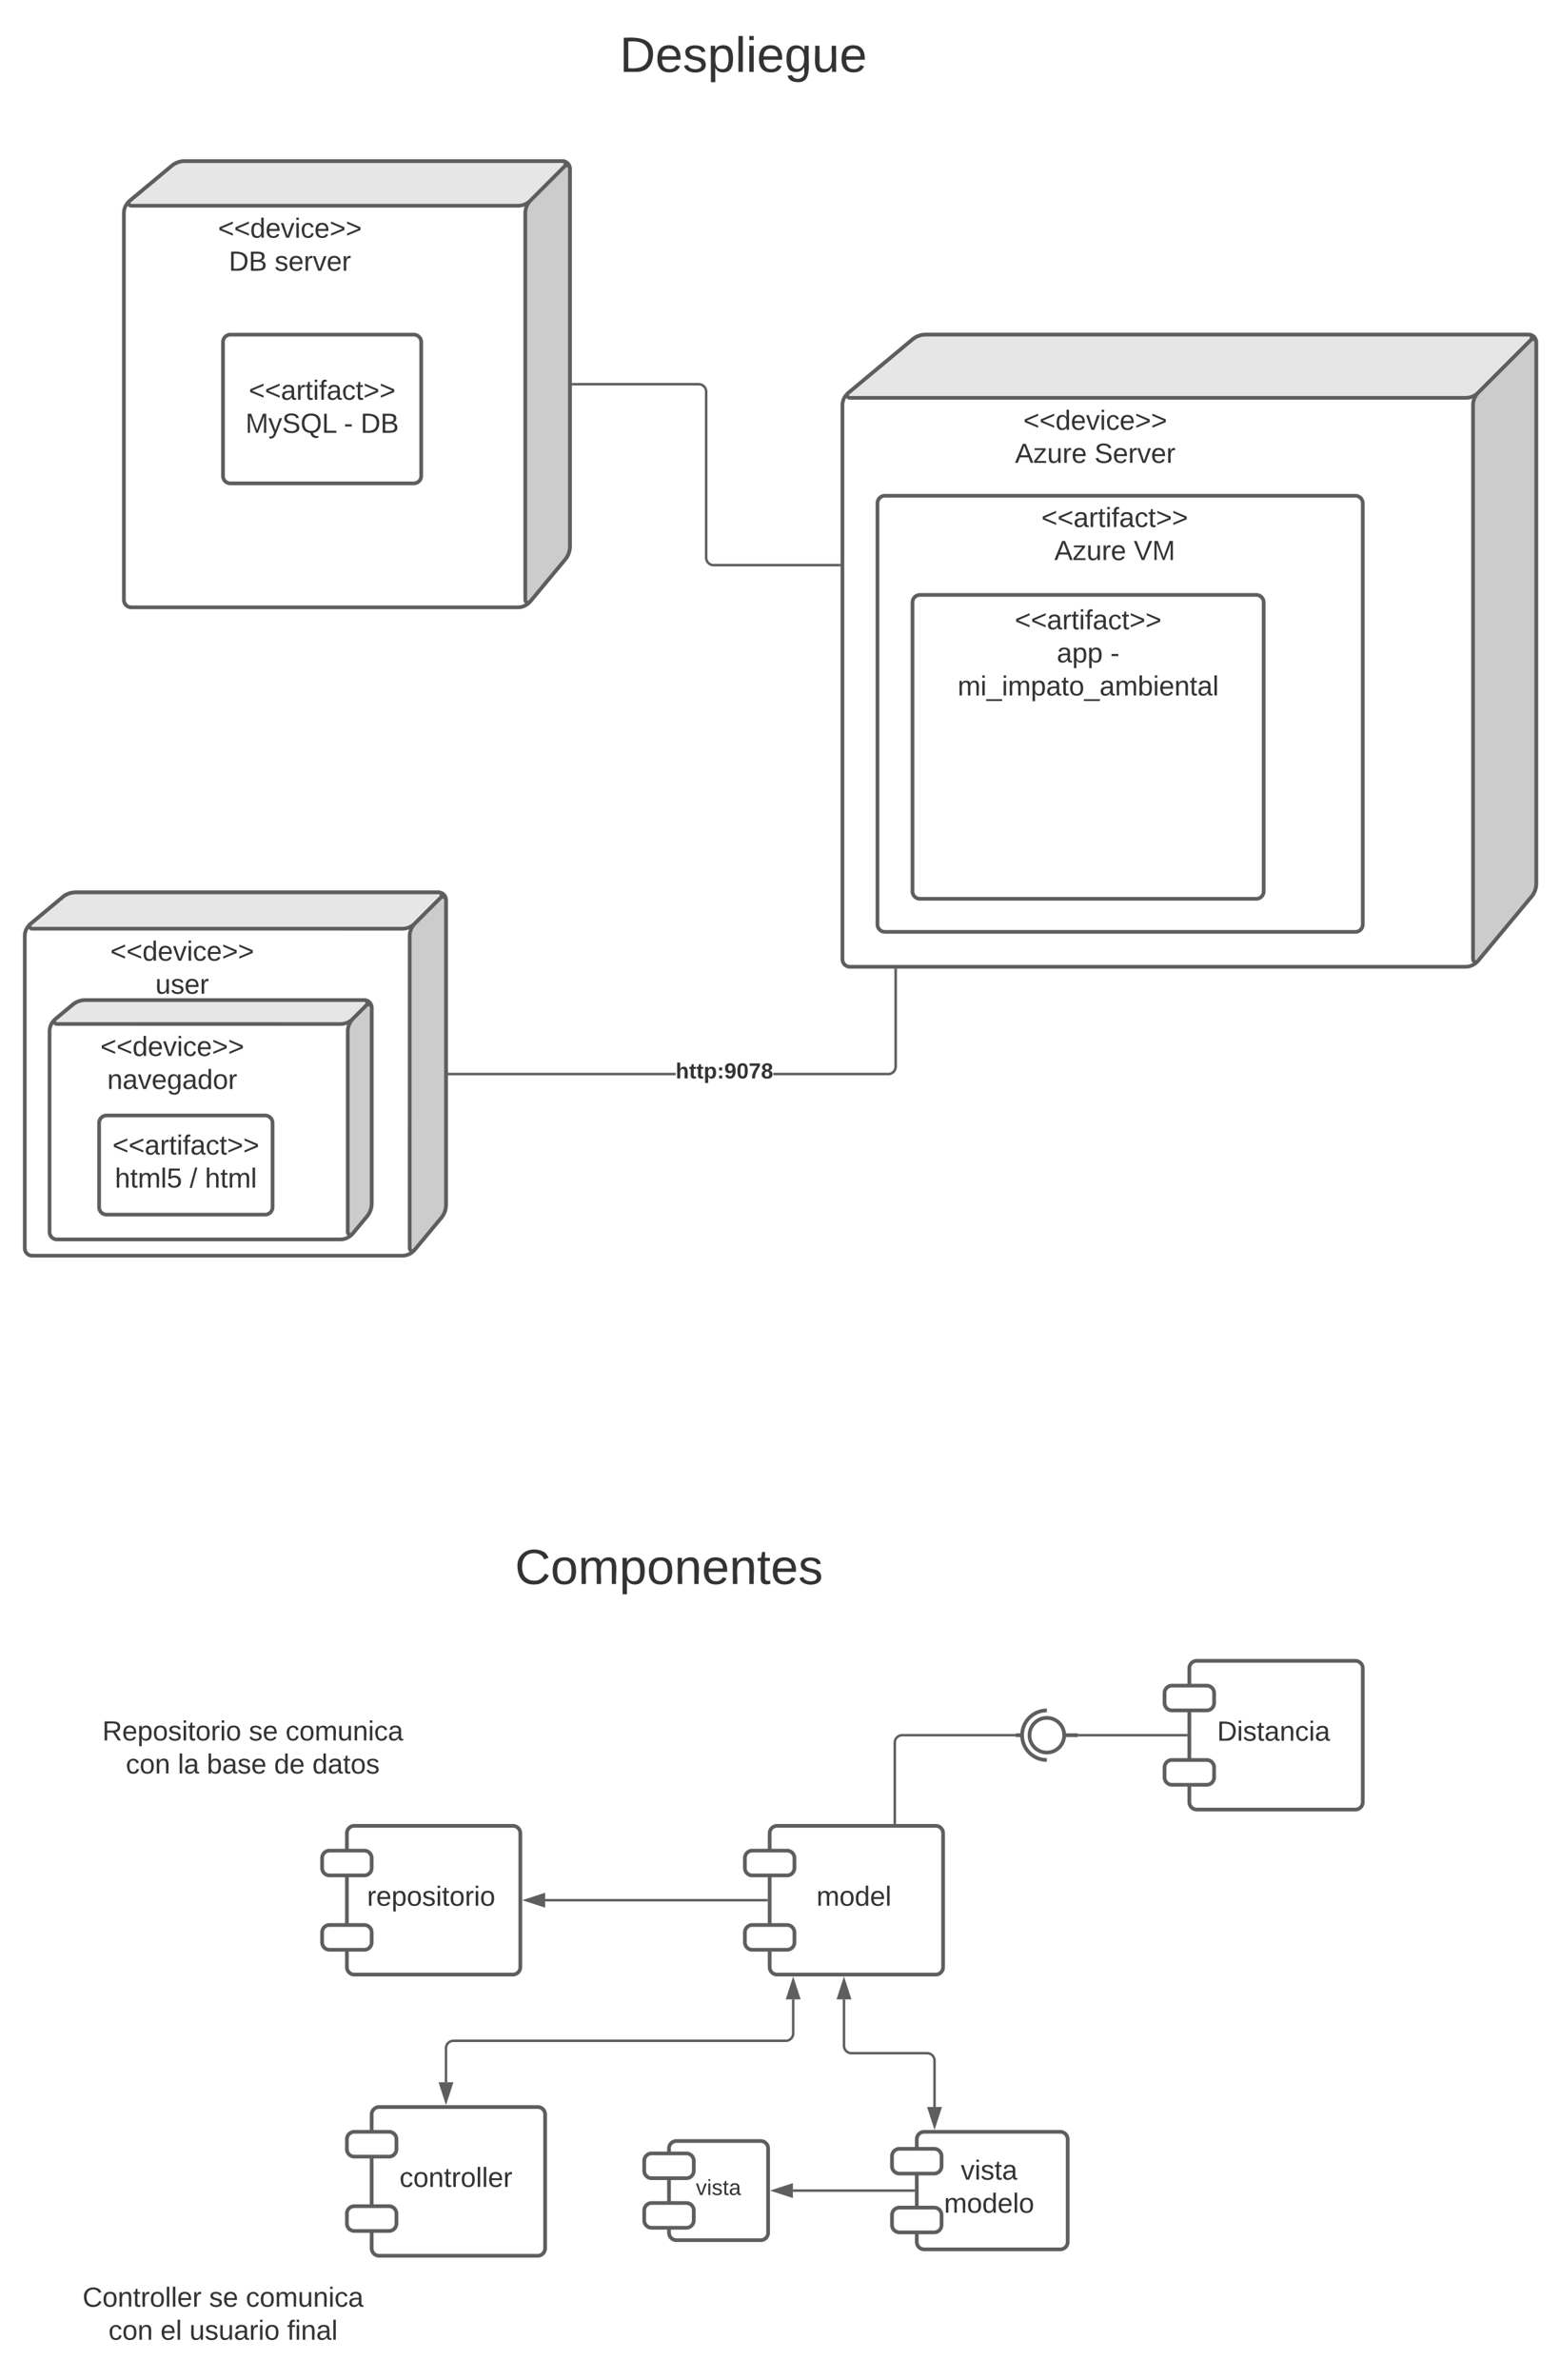 <svg xmlns="http://www.w3.org/2000/svg" xmlns:xlink="http://www.w3.org/1999/xlink" xmlns:lucid="lucid" width="1260" height="1920"><g transform="translate(-560 -60)" lucid:page-tab-id="0_0"><path d="M640 1438.13h248v70H640z" fill="none"/><use xlink:href="#a" transform="matrix(1,0,0,1,640,1438.129) translate(2.58 26.111)"/><use xlink:href="#b" transform="matrix(1,0,0,1,640,1438.129) translate(120.852 26.111)"/><use xlink:href="#c" transform="matrix(1,0,0,1,640,1438.129) translate(150.481 26.111)"/><use xlink:href="#d" transform="matrix(1,0,0,1,640,1438.129) translate(21.562 52.778)"/><use xlink:href="#e" transform="matrix(1,0,0,1,640,1438.129) translate(63.537 52.778)"/><use xlink:href="#f" transform="matrix(1,0,0,1,640,1438.129) translate(86.932 52.778)"/><use xlink:href="#g" transform="matrix(1,0,0,1,640,1438.129) translate(141.253 52.778)"/><use xlink:href="#h" transform="matrix(1,0,0,1,640,1438.129) translate(172.117 52.778)"/><path d="M620 1900h240v60H620z" fill="none"/><use xlink:href="#i" transform="matrix(1,0,0,1,620,1900) translate(6.636 21.111)"/><use xlink:href="#b" transform="matrix(1,0,0,1,620,1900) translate(108.796 21.111)"/><use xlink:href="#c" transform="matrix(1,0,0,1,620,1900) translate(138.426 21.111)"/><use xlink:href="#d" transform="matrix(1,0,0,1,620,1900) translate(27.562 47.778)"/><use xlink:href="#j" transform="matrix(1,0,0,1,620,1900) translate(69.537 47.778)"/><use xlink:href="#k" transform="matrix(1,0,0,1,620,1900) translate(92.932 47.778)"/><use xlink:href="#l" transform="matrix(1,0,0,1,620,1900) translate(171.821 47.778)"/><path d="M980 1300h240v60H980z" fill="none"/><use xlink:href="#m" transform="matrix(1,0,0,1,980,1300) translate(-4.333 38)"/><path d="M1240 387a12.8 12.8 0 0 1 4.6-9.84l52-43.32a16.57 16.57 0 0 1 10.6-3.84H1794a6 6 0 0 1 6 6v436.8a16.57 16.57 0 0 1-3.84 10.6l-43.32 52a12.8 12.8 0 0 1-9.84 4.6h-497a6 6 0 0 1-6-6z" stroke="#5e5e5e" stroke-width="3" fill="#fff"/><path d="M1246 381a2.17 2.17 0 0 1-1.4-3.84l52-43.32a16.57 16.57 0 0 1 10.6-3.84H1794a2.48 2.48 0 0 1 1.76 4.24l-42.52 42.52A14.48 14.48 0 0 1 1743 381z" stroke="#5e5e5e" stroke-width="3" fill="#e6e6e6"/><path d="M1749 387a14.48 14.48 0 0 1 4.24-10.24l42.52-42.52A2.48 2.48 0 0 1 1800 336v436.8a16.57 16.57 0 0 1-3.84 10.6l-43.32 52a2.17 2.17 0 0 1-3.84-1.4z" stroke="#5e5e5e" stroke-width="3" fill="#ccc"/><use xlink:href="#n" transform="matrix(1,0,0,1,1248,389) translate(138.006 17.778)"/><use xlink:href="#o" transform="matrix(1,0,0,1,1248,389) translate(131.278 44.444)"/><use xlink:href="#p" transform="matrix(1,0,0,1,1248,389) translate(195.414 44.444)"/><path d="M1268.28 466a6 6 0 0 1 6-6H1654a6 6 0 0 1 6 6v339.86a6 6 0 0 1-6 6h-379.72a6 6 0 0 1-6-6z" stroke="#5e5e5e" stroke-width="3" fill="#fff"/><path d="M1341.72 467.42h235.04v50.07h-235.04z" fill="none"/><use xlink:href="#q" transform="matrix(1,0,0,1,1341.724,467.418) translate(58.802 17.778)"/><use xlink:href="#o" transform="matrix(1,0,0,1,1341.724,467.418) translate(69.296 44.444)"/><use xlink:href="#r" transform="matrix(1,0,0,1,1341.724,467.418) translate(133.432 44.444)"/><path d="M580 815.3a12.8 12.8 0 0 1 4.6-9.83l25.97-21.63a16.57 16.57 0 0 1 10.6-3.84H914a6 6 0 0 1 6 6v245.95a16.57 16.57 0 0 1-3.84 10.6l-21.63 25.97a12.8 12.8 0 0 1-9.84 4.6H586a6 6 0 0 1-6-6z" stroke="#5e5e5e" stroke-width="3" fill="#fff"/><path d="M586 809.3a2.17 2.17 0 0 1-1.4-3.83l25.97-21.63a16.57 16.57 0 0 1 10.6-3.84H914a2.48 2.48 0 0 1 1.76 4.24l-20.83 20.83a14.48 14.48 0 0 1-10.24 4.24z" stroke="#5e5e5e" stroke-width="3" fill="#e6e6e6"/><path d="M890.7 815.3a14.48 14.48 0 0 1 4.23-10.23l20.83-20.83A2.48 2.48 0 0 1 920 786v245.95a16.57 16.57 0 0 1-3.84 10.6l-21.63 25.97a2.17 2.17 0 0 1-3.84-1.4z" stroke="#5e5e5e" stroke-width="3" fill="#ccc"/><use xlink:href="#n" transform="matrix(1,0,0,1,588,817.313) translate(61.006 17.778)"/><use xlink:href="#s" transform="matrix(1,0,0,1,588,817.313) translate(97.426 44.444)"/><path d="M1430 1460h-11M1385 1460h-5" stroke="#5e5e5e" stroke-width="3" fill="none"/><path d="M1405 1474c-7.73 0-14-6.27-14-14s6.27-14 14-14 14 6.27 14 14-6.27 14-14 14z" stroke="#5e5e5e" stroke-width="3" fill="#fff"/><path d="M1405 1440c-11.05 0-20 8.95-20 20s8.95 20 20 20" stroke="#5e5e5e" stroke-width="3" fill="none"/><path d="M1430 1460a.8.8 0 0 1-.8.8h-9.4a.8.8 0 0 1-.8-.8.8.8 0 0 1 .8-.8h9.4a.8.8 0 0 1 .8.8z" fill="none"/><path d="M1379 1460h-90.75a6 6 0 0 0-6 6v64.63" stroke="#5e5e5e" stroke-width="2" fill="none"/><path d="M1380 1461h-1.03v-2h1.03zM1283.25 1531.63h-2v-1.03h2z" stroke="#5e5e5e" stroke-width=".05" fill="#5e5e5e"/><path d="M1520 1406a6 6 0 0 1 6-6h128a6 6 0 0 1 6 6v108a6 6 0 0 1-6 6h-128a6 6 0 0 1-6-6z" stroke="#5e5e5e" stroke-width="3" fill="#fff"/><path d="M1500 1426a6 6 0 0 1 6-6h28a6 6 0 0 1 6 6v8a6 6 0 0 1-6 6h-28a6 6 0 0 1-6-6zM1500 1486a6 6 0 0 1 6-6h28a6 6 0 0 1 6 6v8a6 6 0 0 1-6 6h-28a6 6 0 0 1-6-6z" stroke="#5e5e5e" stroke-width="3" fill="#fff"/><use xlink:href="#t" transform="matrix(1,0,0,1,1532,1412) translate(10.414 52.444)"/><path d="M1517.5 1460H1431" stroke="#5e5e5e" stroke-width="2" fill="none"/><path d="M1518.5 1461h-1.03v-2h1.03zM1431.03 1461H1430v-2h1.03zM1105.38 927.56H922.5v-2h182.88zm178.57-6.96l-.08 1.06-.26 1.07-.4 1-.58.95-.72.84-.83.7-.94.58-1.02.43-1.05.25-1.06.08h-92.86v-2h92.77l.83-.06.76-.18.72-.3.67-.4.58-.52.5-.6.42-.67.3-.72.2-.75.05-.83V842.5h2z" stroke="#5e5e5e" stroke-width=".05" fill="#5e5e5e"/><path d="M922.53 927.56h-1.03v-2h1.03z" fill="#5e5e5e"/><path d="M922.55 927.6h-1.07v-2.06h1.07zm-1.02-2v1.94h.97v-1.95z" stroke="#5e5e5e" stroke-width=".05" fill="#5e5e5e"/><path d="M1283.95 842.53h-2v-1.03h2z" fill="#5e5e5e"/><path d="M1283.98 842.55h-2.05v-1.07h2.05zm-2-1.02v.97h1.95v-.98z" stroke="#5e5e5e" stroke-width=".05" fill="#5e5e5e"/><use xlink:href="#u" transform="matrix(1,0,0,1,1105.375,915.898) translate(0.005 14.222)"/><path d="M1022.5 370H1124a6 6 0 0 1 6 6v133.96a6 6 0 0 0 6 6h101.5" stroke="#5e5e5e" stroke-width="2" fill="none"/><path d="M1022.53 371h-1.03v-2h1.03zM1238.5 516.96h-1.03v-2h1.03z" stroke="#5e5e5e" stroke-width=".05" fill="#5e5e5e"/><path d="M660 232a12.8 12.8 0 0 1 4.6-9.84l34-28.32a16.57 16.57 0 0 1 10.6-3.84H1014a6 6 0 0 1 6 6v304.8a16.57 16.57 0 0 1-3.84 10.6l-28.32 34A12.8 12.8 0 0 1 978 550H666a6 6 0 0 1-6-6z" stroke="#5e5e5e" stroke-width="3" fill="#fff"/><path d="M666 226a2.17 2.17 0 0 1-1.4-3.84l34-28.32a16.57 16.57 0 0 1 10.6-3.84H1014a2.48 2.48 0 0 1 1.76 4.24l-27.52 27.52A14.48 14.48 0 0 1 978 226z" stroke="#5e5e5e" stroke-width="3" fill="#e6e6e6"/><path d="M984 232a14.48 14.48 0 0 1 4.24-10.24l27.52-27.52A2.48 2.48 0 0 1 1020 196v304.8a16.57 16.57 0 0 1-3.84 10.6l-28.32 34A2.17 2.17 0 0 1 984 544z" stroke="#5e5e5e" stroke-width="3" fill="#ccc"/><use xlink:href="#n" transform="matrix(1,0,0,1,668,234) translate(68.006 17.778)"/><use xlink:href="#v" transform="matrix(1,0,0,1,668,234) translate(76.71 44.444)"/><use xlink:href="#w" transform="matrix(1,0,0,1,668,234) translate(113.685 44.444)"/><path d="M740 336a6 6 0 0 1 6-6h148a6 6 0 0 1 6 6v108a6 6 0 0 1-6 6H746a6 6 0 0 1-6-6z" stroke="#5e5e5e" stroke-width="3" fill="#fff"/><path d="M700 361.42h240v60H700z" fill="none"/><use xlink:href="#x" transform="matrix(1,0,0,1,700,361.417) translate(60.802 21.111)"/><use xlink:href="#y" transform="matrix(1,0,0,1,700,361.417) translate(58.148 47.778)"/><use xlink:href="#z" transform="matrix(1,0,0,1,700,361.417) translate(137.531 47.778)"/><use xlink:href="#A" transform="matrix(1,0,0,1,700,361.417) translate(151.049 47.778)"/><path d="M840 1539.13a6 6 0 0 1 6-6h128a6 6 0 0 1 6 6v108a6 6 0 0 1-6 6H846a6 6 0 0 1-6-6z" stroke="#5e5e5e" stroke-width="3" fill="#fff"/><path d="M820 1559.13a6 6 0 0 1 6-6h28a6 6 0 0 1 6 6v8a6 6 0 0 1-6 6h-28a6 6 0 0 1-6-6zM820 1619.13a6 6 0 0 1 6-6h28a6 6 0 0 1 6 6v8a6 6 0 0 1-6 6h-28a6 6 0 0 1-6-6z" stroke="#5e5e5e" stroke-width="3" fill="#fff"/><use xlink:href="#B" transform="matrix(1,0,0,1,852,1545.129) translate(4.272 52.444)"/><path d="M860 1766a6 6 0 0 1 6-6h128a6 6 0 0 1 6 6v108a6 6 0 0 1-6 6H866a6 6 0 0 1-6-6z" stroke="#5e5e5e" stroke-width="3" fill="#fff"/><path d="M840 1786a6 6 0 0 1 6-6h28a6 6 0 0 1 6 6v8a6 6 0 0 1-6 6h-28a6 6 0 0 1-6-6zM840 1846a6 6 0 0 1 6-6h28a6 6 0 0 1 6 6v8a6 6 0 0 1-6 6h-28a6 6 0 0 1-6-6z" stroke="#5e5e5e" stroke-width="3" fill="#fff"/><use xlink:href="#C" transform="matrix(1,0,0,1,872,1772) translate(10.444 52.444)"/><path d="M1181.25 1539.13a6 6 0 0 1 6-6h128a6 6 0 0 1 6 6v108a6 6 0 0 1-6 6h-128a6 6 0 0 1-6-6z" stroke="#5e5e5e" stroke-width="3" fill="#fff"/><path d="M1161.25 1559.13a6 6 0 0 1 6-6h28a6 6 0 0 1 6 6v8a6 6 0 0 1-6 6h-28a6 6 0 0 1-6-6zM1161.25 1619.13a6 6 0 0 1 6-6h28a6 6 0 0 1 6 6v8a6 6 0 0 1-6 6h-28a6 6 0 0 1-6-6z" stroke="#5e5e5e" stroke-width="3" fill="#fff"/><use xlink:href="#D" transform="matrix(1,0,0,1,1193.248,1545.129) translate(25.815 52.444)"/><path d="M1178.75 1593.13H1000" stroke="#5e5e5e" stroke-width="2" fill="none"/><path d="M1179.75 1594.13h-1.03v-2h1.03z" stroke="#5e5e5e" stroke-width=".05" fill="#5e5e5e"/><path d="M984.74 1593.13l14.26-4.64v9.26z" stroke="#5e5e5e" stroke-width="2" fill="#5e5e5e"/><path d="M1200.25 1673.13v27.43a6 6 0 0 1-6 6H926a6 6 0 0 0-6 6V1740" stroke="#5e5e5e" stroke-width="2" fill="none"/><path d="M1200.25 1657.87l4.63 14.26h-9.27zM920 1755.26l-4.63-14.26h9.26z" stroke="#5e5e5e" stroke-width="2" fill="#5e5e5e"/><path d="M1100 1793.43a6 6 0 0 1 6-6h68a6 6 0 0 1 6 6v68a6 6 0 0 1-6 6h-68a6 6 0 0 1-6-6z" stroke="#5e5e5e" stroke-width="3" fill="#fff"/><path d="M1080 1803.43a6 6 0 0 1 6-6h28a6 6 0 0 1 6 6v8a6 6 0 0 1-6 6h-28a6 6 0 0 1-6-6zM1080 1843.43a6 6 0 0 1 6-6h28a6 6 0 0 1 6 6v8a6 6 0 0 1-6 6h-28a6 6 0 0 1-6-6z" stroke="#5e5e5e" stroke-width="3" fill="#fff"/><g><use xlink:href="#E" transform="matrix(1,0,0,1,1100,1795.426) translate(11.815 35.556)"/><use xlink:href="#F" transform="matrix(1,0,0,1,1100,1795.426) translate(21.691 35.556)"/></g><path d="M1300 1786a6 6 0 0 1 6-6h109.8a6 6 0 0 1 6 6v82.85a6 6 0 0 1-6 6H1306a6 6 0 0 1-6-6z" stroke="#5e5e5e" stroke-width="3" fill="#fff"/><path d="M1280 1799.7a6 6 0 0 1 6-6h28a6 6 0 0 1 6 6v8a6 6 0 0 1-6 6h-28a6 6 0 0 1-6-6zM1280 1847.14a6 6 0 0 1 6-6h28a6 6 0 0 1 6 6v8a6 6 0 0 1-6 6h-28a6 6 0 0 1-6-6z" stroke="#5e5e5e" stroke-width="3" fill="#fff"/><g><use xlink:href="#G" transform="matrix(1,0,0,1,1308.359,1789.485) translate(27.191 29.111)"/><use xlink:href="#H" transform="matrix(1,0,0,1,1308.359,1789.485) translate(13.642 55.778)"/></g><path d="M1297.5 1827.43H1200" stroke="#5e5e5e" stroke-width="2" fill="none"/><path d="M1298.5 1828.43h-1.03v-2h1.03z" stroke="#5e5e5e" stroke-width=".05" fill="#5e5e5e"/><path d="M1184.74 1827.43l14.26-4.64v9.26z" stroke="#5e5e5e" stroke-width="2" fill="#5e5e5e"/><path d="M1241.25 1673.13v37.43a6 6 0 0 0 6 6h61.08a6 6 0 0 1 6 6V1760" stroke="#5e5e5e" stroke-width="2" fill="none"/><path d="M1241.25 1657.87l4.63 14.26h-9.27zM1314.33 1775.26l-4.64-14.26h9.26z" stroke="#5e5e5e" stroke-width="2" fill="#5e5e5e"/><path d="M1296.55 546a6 6 0 0 1 6-6H1574a6 6 0 0 1 6 6v233.18a6 6 0 0 1-6 6h-271.45a6 6 0 0 1-6-6z" stroke="#5e5e5e" stroke-width="3" fill="#fff"/><path d="M1346.8 550h182.95v44.63H1346.8z" fill="none"/><g><use xlink:href="#q" transform="matrix(1,0,0,1,1346.799,550) translate(32.302 17.778)"/><use xlink:href="#I" transform="matrix(1,0,0,1,1346.799,550) translate(66.222 44.444)"/><use xlink:href="#J" transform="matrix(1,0,0,1,1346.799,550) translate(109.432 44.444)"/><use xlink:href="#K" transform="matrix(1,0,0,1,1346.799,550) translate(-13.84 71.111)"/></g><path d="M600 892.18a12.8 12.8 0 0 1 4.6-9.84l13.97-11.63a16.57 16.57 0 0 1 10.6-3.83H854a6 6 0 0 1 6 6v157.96a16.57 16.57 0 0 1-3.84 10.6l-11.63 13.96a12.8 12.8 0 0 1-9.84 4.6H606a6 6 0 0 1-6-6z" stroke="#5e5e5e" stroke-width="3" fill="#fff"/><path d="M606 886.18a2.17 2.17 0 0 1-1.4-3.84l13.97-11.63a16.57 16.57 0 0 1 10.6-3.83H854a2.48 2.48 0 0 1 1.76 4.24l-10.83 10.84a14.48 14.48 0 0 1-10.24 4.24z" stroke="#5e5e5e" stroke-width="3" fill="#e6e6e6"/><path d="M840.7 892.18a14.48 14.48 0 0 1 4.23-10.24l10.83-10.83a2.48 2.48 0 0 1 4.24 1.77v157.96a16.57 16.57 0 0 1-3.84 10.6l-11.63 13.96a2.17 2.17 0 0 1-3.84-1.4z" stroke="#5e5e5e" stroke-width="3" fill="#ccc"/><g><use xlink:href="#L" transform="matrix(1,0,0,1,608,894.184) translate(33.006 17.778)"/><use xlink:href="#M" transform="matrix(1,0,0,1,608,894.184) translate(38.562 44.444)"/></g><path d="M640 966a6 6 0 0 1 6-6h128a6 6 0 0 1 6 6v68a6 6 0 0 1-6 6H646a6 6 0 0 1-6-6z" stroke="#5e5e5e" stroke-width="3" fill="#fff"/><g><use xlink:href="#N" transform="matrix(1,0,0,1,645,965) translate(5.802 26.528)"/><use xlink:href="#O" transform="matrix(1,0,0,1,645,965) translate(7.716 53.194)"/><use xlink:href="#P" transform="matrix(1,0,0,1,645,965) translate(68.086 53.194)"/><use xlink:href="#Q" transform="matrix(1,0,0,1,645,965) translate(80.432 53.194)"/></g><path d="M1040 80h240v60h-240z" fill="none"/><g><use xlink:href="#R" transform="matrix(1,0,0,1,1040,80) translate(20.167 38)"/></g><defs><path fill="#333" d="M233-177c-1 41-23 64-60 70L243 0h-38l-65-103H63V0H30v-248c88 3 205-21 203 71zM63-129c60-2 137 13 137-47 0-61-80-42-137-45v92" id="S"/><path fill="#333" d="M100-194c63 0 86 42 84 106H49c0 40 14 67 53 68 26 1 43-12 49-29l28 8c-11 28-37 45-77 45C44 4 14-33 15-96c1-61 26-98 85-98zm52 81c6-60-76-77-97-28-3 7-6 17-6 28h103" id="T"/><path fill="#333" d="M115-194c55 1 70 41 70 98S169 2 115 4C84 4 66-9 55-30l1 105H24l-1-265h31l2 30c10-21 28-34 59-34zm-8 174c40 0 45-34 45-75s-6-73-45-74c-42 0-51 32-51 76 0 43 10 73 51 73" id="U"/><path fill="#333" d="M100-194c62-1 85 37 85 99 1 63-27 99-86 99S16-35 15-95c0-66 28-99 85-99zM99-20c44 1 53-31 53-75 0-43-8-75-51-75s-53 32-53 75 10 74 51 75" id="V"/><path fill="#333" d="M135-143c-3-34-86-38-87 0 15 53 115 12 119 90S17 21 10-45l28-5c4 36 97 45 98 0-10-56-113-15-118-90-4-57 82-63 122-42 12 7 21 19 24 35" id="W"/><path fill="#333" d="M24-231v-30h32v30H24zM24 0v-190h32V0H24" id="X"/><path fill="#333" d="M59-47c-2 24 18 29 38 22v24C64 9 27 4 27-40v-127H5v-23h24l9-43h21v43h35v23H59v120" id="Y"/><path fill="#333" d="M114-163C36-179 61-72 57 0H25l-1-190h30c1 12-1 29 2 39 6-27 23-49 58-41v29" id="Z"/><g id="a"><use transform="matrix(0.062,0,0,0.062,0,0)" xlink:href="#S"/><use transform="matrix(0.062,0,0,0.062,15.988,0)" xlink:href="#T"/><use transform="matrix(0.062,0,0,0.062,28.333,0)" xlink:href="#U"/><use transform="matrix(0.062,0,0,0.062,40.679,0)" xlink:href="#V"/><use transform="matrix(0.062,0,0,0.062,53.025,0)" xlink:href="#W"/><use transform="matrix(0.062,0,0,0.062,64.136,0)" xlink:href="#X"/><use transform="matrix(0.062,0,0,0.062,69.012,0)" xlink:href="#Y"/><use transform="matrix(0.062,0,0,0.062,75.185,0)" xlink:href="#V"/><use transform="matrix(0.062,0,0,0.062,87.531,0)" xlink:href="#Z"/><use transform="matrix(0.062,0,0,0.062,94.877,0)" xlink:href="#X"/><use transform="matrix(0.062,0,0,0.062,99.753,0)" xlink:href="#V"/></g><g id="b"><use transform="matrix(0.062,0,0,0.062,0,0)" xlink:href="#W"/><use transform="matrix(0.062,0,0,0.062,11.111,0)" xlink:href="#T"/></g><path fill="#333" d="M96-169c-40 0-48 33-48 73s9 75 48 75c24 0 41-14 43-38l32 2c-6 37-31 61-74 61-59 0-76-41-82-99-10-93 101-131 147-64 4 7 5 14 7 22l-32 3c-4-21-16-35-41-35" id="aa"/><path fill="#333" d="M210-169c-67 3-38 105-44 169h-31v-121c0-29-5-50-35-48C34-165 62-65 56 0H25l-1-190h30c1 10-1 24 2 32 10-44 99-50 107 0 11-21 27-35 58-36 85-2 47 119 55 194h-31v-121c0-29-5-49-35-48" id="ab"/><path fill="#333" d="M84 4C-5 8 30-112 23-190h32v120c0 31 7 50 39 49 72-2 45-101 50-169h31l1 190h-30c-1-10 1-25-2-33-11 22-28 36-60 37" id="ac"/><path fill="#333" d="M117-194c89-4 53 116 60 194h-32v-121c0-31-8-49-39-48C34-167 62-67 57 0H25l-1-190h30c1 10-1 24 2 32 11-22 29-35 61-36" id="ad"/><path fill="#333" d="M141-36C126-15 110 5 73 4 37 3 15-17 15-53c-1-64 63-63 125-63 3-35-9-54-41-54-24 1-41 7-42 31l-33-3c5-37 33-52 76-52 45 0 72 20 72 64v82c-1 20 7 32 28 27v20c-31 9-61-2-59-35zM48-53c0 20 12 33 32 33 41-3 63-29 60-74-43 2-92-5-92 41" id="ae"/><g id="c"><use transform="matrix(0.062,0,0,0.062,0,0)" xlink:href="#aa"/><use transform="matrix(0.062,0,0,0.062,11.111,0)" xlink:href="#V"/><use transform="matrix(0.062,0,0,0.062,23.457,0)" xlink:href="#ab"/><use transform="matrix(0.062,0,0,0.062,41.914,0)" xlink:href="#ac"/><use transform="matrix(0.062,0,0,0.062,54.259,0)" xlink:href="#ad"/><use transform="matrix(0.062,0,0,0.062,66.605,0)" xlink:href="#X"/><use transform="matrix(0.062,0,0,0.062,71.481,0)" xlink:href="#aa"/><use transform="matrix(0.062,0,0,0.062,82.593,0)" xlink:href="#ae"/></g><g id="d"><use transform="matrix(0.062,0,0,0.062,0,0)" xlink:href="#aa"/><use transform="matrix(0.062,0,0,0.062,11.111,0)" xlink:href="#V"/><use transform="matrix(0.062,0,0,0.062,23.457,0)" xlink:href="#ad"/></g><path fill="#333" d="M24 0v-261h32V0H24" id="af"/><g id="e"><use transform="matrix(0.062,0,0,0.062,0,0)" xlink:href="#af"/><use transform="matrix(0.062,0,0,0.062,4.877,0)" xlink:href="#ae"/></g><path fill="#333" d="M115-194c53 0 69 39 70 98 0 66-23 100-70 100C84 3 66-7 56-30L54 0H23l1-261h32v101c10-23 28-34 59-34zm-8 174c40 0 45-34 45-75 0-40-5-75-45-74-42 0-51 32-51 76 0 43 10 73 51 73" id="ag"/><g id="f"><use transform="matrix(0.062,0,0,0.062,0,0)" xlink:href="#ag"/><use transform="matrix(0.062,0,0,0.062,12.346,0)" xlink:href="#ae"/><use transform="matrix(0.062,0,0,0.062,24.691,0)" xlink:href="#W"/><use transform="matrix(0.062,0,0,0.062,35.802,0)" xlink:href="#T"/></g><path fill="#333" d="M85-194c31 0 48 13 60 33l-1-100h32l1 261h-30c-2-10 0-23-3-31C134-8 116 4 85 4 32 4 16-35 15-94c0-66 23-100 70-100zm9 24c-40 0-46 34-46 75 0 40 6 74 45 74 42 0 51-32 51-76 0-42-9-74-50-73" id="ah"/><g id="g"><use transform="matrix(0.062,0,0,0.062,0,0)" xlink:href="#ah"/><use transform="matrix(0.062,0,0,0.062,12.346,0)" xlink:href="#T"/></g><g id="h"><use transform="matrix(0.062,0,0,0.062,0,0)" xlink:href="#ah"/><use transform="matrix(0.062,0,0,0.062,12.346,0)" xlink:href="#ae"/><use transform="matrix(0.062,0,0,0.062,24.691,0)" xlink:href="#Y"/><use transform="matrix(0.062,0,0,0.062,30.864,0)" xlink:href="#V"/><use transform="matrix(0.062,0,0,0.062,43.21,0)" xlink:href="#W"/></g><path fill="#333" d="M212-179c-10-28-35-45-73-45-59 0-87 40-87 99 0 60 29 101 89 101 43 0 62-24 78-52l27 14C228-24 195 4 139 4 59 4 22-46 18-125c-6-104 99-153 187-111 19 9 31 26 39 46" id="ai"/><g id="i"><use transform="matrix(0.062,0,0,0.062,0,0)" xlink:href="#ai"/><use transform="matrix(0.062,0,0,0.062,15.988,0)" xlink:href="#V"/><use transform="matrix(0.062,0,0,0.062,28.333,0)" xlink:href="#ad"/><use transform="matrix(0.062,0,0,0.062,40.679,0)" xlink:href="#Y"/><use transform="matrix(0.062,0,0,0.062,46.852,0)" xlink:href="#Z"/><use transform="matrix(0.062,0,0,0.062,54.198,0)" xlink:href="#V"/><use transform="matrix(0.062,0,0,0.062,66.543,0)" xlink:href="#af"/><use transform="matrix(0.062,0,0,0.062,71.42,0)" xlink:href="#af"/><use transform="matrix(0.062,0,0,0.062,76.296,0)" xlink:href="#T"/><use transform="matrix(0.062,0,0,0.062,88.642,0)" xlink:href="#Z"/></g><g id="j"><use transform="matrix(0.062,0,0,0.062,0,0)" xlink:href="#T"/><use transform="matrix(0.062,0,0,0.062,12.346,0)" xlink:href="#af"/></g><g id="k"><use transform="matrix(0.062,0,0,0.062,0,0)" xlink:href="#ac"/><use transform="matrix(0.062,0,0,0.062,12.346,0)" xlink:href="#W"/><use transform="matrix(0.062,0,0,0.062,23.457,0)" xlink:href="#ac"/><use transform="matrix(0.062,0,0,0.062,35.802,0)" xlink:href="#ae"/><use transform="matrix(0.062,0,0,0.062,48.148,0)" xlink:href="#Z"/><use transform="matrix(0.062,0,0,0.062,55.494,0)" xlink:href="#X"/><use transform="matrix(0.062,0,0,0.062,60.37,0)" xlink:href="#V"/></g><path fill="#333" d="M101-234c-31-9-42 10-38 44h38v23H63V0H32v-167H5v-23h27c-7-52 17-82 69-68v24" id="aj"/><g id="l"><use transform="matrix(0.062,0,0,0.062,0,0)" xlink:href="#aj"/><use transform="matrix(0.062,0,0,0.062,6.173,0)" xlink:href="#X"/><use transform="matrix(0.062,0,0,0.062,11.049,0)" xlink:href="#ad"/><use transform="matrix(0.062,0,0,0.062,23.395,0)" xlink:href="#ae"/><use transform="matrix(0.062,0,0,0.062,35.741,0)" xlink:href="#af"/></g><g id="m"><use transform="matrix(0.111,0,0,0.111,0,0)" xlink:href="#ai"/><use transform="matrix(0.111,0,0,0.111,28.778,0)" xlink:href="#V"/><use transform="matrix(0.111,0,0,0.111,51,0)" xlink:href="#ab"/><use transform="matrix(0.111,0,0,0.111,84.222,0)" xlink:href="#U"/><use transform="matrix(0.111,0,0,0.111,106.444,0)" xlink:href="#V"/><use transform="matrix(0.111,0,0,0.111,128.667,0)" xlink:href="#ad"/><use transform="matrix(0.111,0,0,0.111,150.889,0)" xlink:href="#T"/><use transform="matrix(0.111,0,0,0.111,173.111,0)" xlink:href="#ad"/><use transform="matrix(0.111,0,0,0.111,195.333,0)" xlink:href="#Y"/><use transform="matrix(0.111,0,0,0.111,206.444,0)" xlink:href="#T"/><use transform="matrix(0.111,0,0,0.111,228.667,0)" xlink:href="#W"/></g><path fill="#333" d="M18-100v-36l175-74v27L42-118l151 64v27" id="ak"/><path fill="#333" d="M108 0H70L1-190h34L89-25l56-165h34" id="al"/><path fill="#333" d="M18-27v-27l151-64-151-65v-27l175 74v36" id="am"/><g id="n"><use transform="matrix(0.062,0,0,0.062,0,0)" xlink:href="#ak"/><use transform="matrix(0.062,0,0,0.062,12.963,0)" xlink:href="#ak"/><use transform="matrix(0.062,0,0,0.062,25.926,0)" xlink:href="#ah"/><use transform="matrix(0.062,0,0,0.062,38.272,0)" xlink:href="#T"/><use transform="matrix(0.062,0,0,0.062,50.617,0)" xlink:href="#al"/><use transform="matrix(0.062,0,0,0.062,61.728,0)" xlink:href="#X"/><use transform="matrix(0.062,0,0,0.062,66.605,0)" xlink:href="#aa"/><use transform="matrix(0.062,0,0,0.062,77.716,0)" xlink:href="#T"/><use transform="matrix(0.062,0,0,0.062,90.062,0)" xlink:href="#am"/><use transform="matrix(0.062,0,0,0.062,103.025,0)" xlink:href="#am"/></g><path fill="#333" d="M205 0l-28-72H64L36 0H1l101-248h38L239 0h-34zm-38-99l-47-123c-12 45-31 82-46 123h93" id="an"/><path fill="#333" d="M9 0v-24l116-142H16v-24h144v24L44-24h123V0H9" id="ao"/><g id="o"><use transform="matrix(0.062,0,0,0.062,0,0)" xlink:href="#an"/><use transform="matrix(0.062,0,0,0.062,14.815,0)" xlink:href="#ao"/><use transform="matrix(0.062,0,0,0.062,25.926,0)" xlink:href="#ac"/><use transform="matrix(0.062,0,0,0.062,38.272,0)" xlink:href="#Z"/><use transform="matrix(0.062,0,0,0.062,45.617,0)" xlink:href="#T"/></g><path fill="#333" d="M185-189c-5-48-123-54-124 2 14 75 158 14 163 119 3 78-121 87-175 55-17-10-28-26-33-46l33-7c5 56 141 63 141-1 0-78-155-14-162-118-5-82 145-84 179-34 5 7 8 16 11 25" id="ap"/><g id="p"><use transform="matrix(0.062,0,0,0.062,0,0)" xlink:href="#ap"/><use transform="matrix(0.062,0,0,0.062,14.815,0)" xlink:href="#T"/><use transform="matrix(0.062,0,0,0.062,27.16,0)" xlink:href="#Z"/><use transform="matrix(0.062,0,0,0.062,34.506,0)" xlink:href="#al"/><use transform="matrix(0.062,0,0,0.062,45.617,0)" xlink:href="#T"/><use transform="matrix(0.062,0,0,0.062,57.963,0)" xlink:href="#Z"/></g><g id="q"><use transform="matrix(0.062,0,0,0.062,0,0)" xlink:href="#ak"/><use transform="matrix(0.062,0,0,0.062,12.963,0)" xlink:href="#ak"/><use transform="matrix(0.062,0,0,0.062,25.926,0)" xlink:href="#ae"/><use transform="matrix(0.062,0,0,0.062,38.272,0)" xlink:href="#Z"/><use transform="matrix(0.062,0,0,0.062,45.617,0)" xlink:href="#Y"/><use transform="matrix(0.062,0,0,0.062,51.79,0)" xlink:href="#X"/><use transform="matrix(0.062,0,0,0.062,56.667,0)" xlink:href="#aj"/><use transform="matrix(0.062,0,0,0.062,62.84,0)" xlink:href="#ae"/><use transform="matrix(0.062,0,0,0.062,75.185,0)" xlink:href="#aa"/><use transform="matrix(0.062,0,0,0.062,86.296,0)" xlink:href="#Y"/><use transform="matrix(0.062,0,0,0.062,92.469,0)" xlink:href="#am"/><use transform="matrix(0.062,0,0,0.062,105.432,0)" xlink:href="#am"/></g><path fill="#333" d="M137 0h-34L2-248h35l83 218 83-218h36" id="aq"/><path fill="#333" d="M240 0l2-218c-23 76-54 145-80 218h-23L58-218 59 0H30v-248h44l77 211c21-75 51-140 76-211h43V0h-30" id="ar"/><g id="r"><use transform="matrix(0.062,0,0,0.062,0,0)" xlink:href="#aq"/><use transform="matrix(0.062,0,0,0.062,14.815,0)" xlink:href="#ar"/></g><g id="s"><use transform="matrix(0.062,0,0,0.062,0,0)" xlink:href="#ac"/><use transform="matrix(0.062,0,0,0.062,12.346,0)" xlink:href="#W"/><use transform="matrix(0.062,0,0,0.062,23.457,0)" xlink:href="#T"/><use transform="matrix(0.062,0,0,0.062,35.802,0)" xlink:href="#Z"/></g><path fill="#333" d="M30-248c118-7 216 8 213 122C240-48 200 0 122 0H30v-248zM63-27c89 8 146-16 146-99s-60-101-146-95v194" id="as"/><g id="t"><use transform="matrix(0.062,0,0,0.062,0,0)" xlink:href="#as"/><use transform="matrix(0.062,0,0,0.062,15.988,0)" xlink:href="#X"/><use transform="matrix(0.062,0,0,0.062,20.864,0)" xlink:href="#W"/><use transform="matrix(0.062,0,0,0.062,31.975,0)" xlink:href="#Y"/><use transform="matrix(0.062,0,0,0.062,38.148,0)" xlink:href="#ae"/><use transform="matrix(0.062,0,0,0.062,50.494,0)" xlink:href="#ad"/><use transform="matrix(0.062,0,0,0.062,62.84,0)" xlink:href="#aa"/><use transform="matrix(0.062,0,0,0.062,73.951,0)" xlink:href="#X"/><use transform="matrix(0.062,0,0,0.062,78.827,0)" xlink:href="#ae"/></g><path fill="#333" d="M114-157C55-157 80-60 75 0H25v-261h50l-1 109c12-26 28-41 61-42 86-1 58 113 63 194h-50c-7-57 23-157-34-157" id="at"/><path fill="#333" d="M115-3C79 11 28 4 28-45v-112H4v-33h27l15-45h31v45h36v33H77v99c-1 23 16 31 38 25v30" id="au"/><path fill="#333" d="M135-194c53 0 70 44 70 98 0 56-19 98-73 100-31 1-45-17-59-34 3 33 2 69 2 105H25l-1-265h48c2 10 0 23 3 31 11-24 29-35 60-35zM114-30c33 0 39-31 40-66 0-38-9-64-40-64-56 0-55 130 0 130" id="av"/><path fill="#333" d="M35-132v-50h50v50H35zM35 0v-49h50V0H35" id="aw"/><path fill="#333" d="M99-251c69 0 84 53 88 123 5 99-61 162-144 118-15-8-21-25-26-45l46-6c4 31 50 33 63 7 7-15 12-36 12-60-9 18-29 28-54 28-48 0-72-32-72-82 0-55 31-83 87-83zm-1 128c24 0 37-16 37-39 0-27-10-51-37-51-25 0-35 19-35 45 0 25 10 45 35 45" id="ax"/><path fill="#333" d="M101-251c68 0 84 54 84 127C185-50 166 4 99 4S15-52 14-124c-1-75 17-127 87-127zm-1 216c37-5 36-46 36-89s4-89-36-89c-39 0-36 45-36 89 0 43-3 85 36 89" id="ay"/><path fill="#333" d="M52 0c1-96 47-148 87-207H15v-41h169v40c-36 62-79 113-81 208H52" id="az"/><path fill="#333" d="M138-131c27 9 52 24 51 61 0 53-36 74-89 74S11-19 11-69c0-35 22-54 51-61-78-25-46-121 38-121 51 0 83 19 83 66 0 30-18 49-45 54zm-38-16c24 0 32-13 32-36 1-23-11-34-32-34-22 0-33 12-32 34 0 22 9 36 32 36zm1 116c27 0 37-17 37-43 0-25-13-39-39-39-24 0-37 15-37 40 0 27 11 42 39 42" id="aA"/><g id="u"><use transform="matrix(0.049,0,0,0.049,0,0)" xlink:href="#at"/><use transform="matrix(0.049,0,0,0.049,10.815,0)" xlink:href="#au"/><use transform="matrix(0.049,0,0,0.049,16.691,0)" xlink:href="#au"/><use transform="matrix(0.049,0,0,0.049,22.568,0)" xlink:href="#av"/><use transform="matrix(0.049,0,0,0.049,33.383,0)" xlink:href="#aw"/><use transform="matrix(0.049,0,0,0.049,39.259,0)" xlink:href="#ax"/><use transform="matrix(0.049,0,0,0.049,49.136,0)" xlink:href="#ay"/><use transform="matrix(0.049,0,0,0.049,59.012,0)" xlink:href="#az"/><use transform="matrix(0.049,0,0,0.049,68.889,0)" xlink:href="#aA"/></g><path fill="#333" d="M160-131c35 5 61 23 61 61C221 17 115-2 30 0v-248c76 3 177-17 177 60 0 33-19 50-47 57zm-97-11c50-1 110 9 110-42 0-47-63-36-110-37v79zm0 115c55-2 124 14 124-45 0-56-70-42-124-44v89" id="aB"/><g id="v"><use transform="matrix(0.062,0,0,0.062,0,0)" xlink:href="#as"/><use transform="matrix(0.062,0,0,0.062,15.988,0)" xlink:href="#aB"/></g><g id="w"><use transform="matrix(0.062,0,0,0.062,0,0)" xlink:href="#W"/><use transform="matrix(0.062,0,0,0.062,11.111,0)" xlink:href="#T"/><use transform="matrix(0.062,0,0,0.062,23.457,0)" xlink:href="#Z"/><use transform="matrix(0.062,0,0,0.062,30.802,0)" xlink:href="#al"/><use transform="matrix(0.062,0,0,0.062,41.914,0)" xlink:href="#T"/><use transform="matrix(0.062,0,0,0.062,54.259,0)" xlink:href="#Z"/></g><g id="x"><use transform="matrix(0.062,0,0,0.062,0,0)" xlink:href="#ak"/><use transform="matrix(0.062,0,0,0.062,12.963,0)" xlink:href="#ak"/><use transform="matrix(0.062,0,0,0.062,25.926,0)" xlink:href="#ae"/><use transform="matrix(0.062,0,0,0.062,38.272,0)" xlink:href="#Z"/><use transform="matrix(0.062,0,0,0.062,45.617,0)" xlink:href="#Y"/><use transform="matrix(0.062,0,0,0.062,51.79,0)" xlink:href="#X"/><use transform="matrix(0.062,0,0,0.062,56.667,0)" xlink:href="#aj"/><use transform="matrix(0.062,0,0,0.062,62.84,0)" xlink:href="#ae"/><use transform="matrix(0.062,0,0,0.062,75.185,0)" xlink:href="#aa"/><use transform="matrix(0.062,0,0,0.062,86.296,0)" xlink:href="#Y"/><use transform="matrix(0.062,0,0,0.062,92.469,0)" xlink:href="#am"/><use transform="matrix(0.062,0,0,0.062,105.432,0)" xlink:href="#am"/></g><path fill="#333" d="M179-190L93 31C79 59 56 82 12 73V49c39 6 53-20 64-50L1-190h34L92-34l54-156h33" id="aC"/><path fill="#333" d="M140-251c81 0 123 46 123 126C263-53 228-8 163 1c7 30 30 48 69 40v23c-55 16-95-15-103-61C56-3 17-48 17-125c0-80 42-126 123-126zm0 227c63 0 89-41 89-101s-29-99-89-99c-61 0-89 39-89 99S79-25 140-24" id="aD"/><path fill="#333" d="M30 0v-248h33v221h125V0H30" id="aE"/><g id="y"><use transform="matrix(0.062,0,0,0.062,0,0)" xlink:href="#ar"/><use transform="matrix(0.062,0,0,0.062,18.457,0)" xlink:href="#aC"/><use transform="matrix(0.062,0,0,0.062,29.568,0)" xlink:href="#ap"/><use transform="matrix(0.062,0,0,0.062,44.383,0)" xlink:href="#aD"/><use transform="matrix(0.062,0,0,0.062,61.667,0)" xlink:href="#aE"/></g><path fill="#333" d="M16-82v-28h88v28H16" id="aF"/><use transform="matrix(0.062,0,0,0.062,0,0)" xlink:href="#aF" id="z"/><g id="A"><use transform="matrix(0.062,0,0,0.062,0,0)" xlink:href="#as"/><use transform="matrix(0.062,0,0,0.062,15.988,0)" xlink:href="#aB"/></g><g id="B"><use transform="matrix(0.062,0,0,0.062,0,0)" xlink:href="#Z"/><use transform="matrix(0.062,0,0,0.062,7.346,0)" xlink:href="#T"/><use transform="matrix(0.062,0,0,0.062,19.691,0)" xlink:href="#U"/><use transform="matrix(0.062,0,0,0.062,32.037,0)" xlink:href="#V"/><use transform="matrix(0.062,0,0,0.062,44.383,0)" xlink:href="#W"/><use transform="matrix(0.062,0,0,0.062,55.494,0)" xlink:href="#X"/><use transform="matrix(0.062,0,0,0.062,60.37,0)" xlink:href="#Y"/><use transform="matrix(0.062,0,0,0.062,66.543,0)" xlink:href="#V"/><use transform="matrix(0.062,0,0,0.062,78.889,0)" xlink:href="#Z"/><use transform="matrix(0.062,0,0,0.062,86.235,0)" xlink:href="#X"/><use transform="matrix(0.062,0,0,0.062,91.111,0)" xlink:href="#V"/></g><g id="C"><use transform="matrix(0.062,0,0,0.062,0,0)" xlink:href="#aa"/><use transform="matrix(0.062,0,0,0.062,11.111,0)" xlink:href="#V"/><use transform="matrix(0.062,0,0,0.062,23.457,0)" xlink:href="#ad"/><use transform="matrix(0.062,0,0,0.062,35.802,0)" xlink:href="#Y"/><use transform="matrix(0.062,0,0,0.062,41.975,0)" xlink:href="#Z"/><use transform="matrix(0.062,0,0,0.062,49.321,0)" xlink:href="#V"/><use transform="matrix(0.062,0,0,0.062,61.667,0)" xlink:href="#af"/><use transform="matrix(0.062,0,0,0.062,66.543,0)" xlink:href="#af"/><use transform="matrix(0.062,0,0,0.062,71.42,0)" xlink:href="#T"/><use transform="matrix(0.062,0,0,0.062,83.765,0)" xlink:href="#Z"/></g><g id="D"><use transform="matrix(0.062,0,0,0.062,0,0)" xlink:href="#ab"/><use transform="matrix(0.062,0,0,0.062,18.457,0)" xlink:href="#V"/><use transform="matrix(0.062,0,0,0.062,30.802,0)" xlink:href="#ah"/><use transform="matrix(0.062,0,0,0.062,43.148,0)" xlink:href="#T"/><use transform="matrix(0.062,0,0,0.062,55.494,0)" xlink:href="#af"/></g><g id="F"><use transform="matrix(0.049,0,0,0.049,0,0)" xlink:href="#al"/><use transform="matrix(0.049,0,0,0.049,8.889,0)" xlink:href="#X"/><use transform="matrix(0.049,0,0,0.049,12.79,0)" xlink:href="#W"/><use transform="matrix(0.049,0,0,0.049,21.679,0)" xlink:href="#Y"/><use transform="matrix(0.049,0,0,0.049,26.617,0)" xlink:href="#ae"/></g><g id="G"><use transform="matrix(0.062,0,0,0.062,0,0)" xlink:href="#al"/><use transform="matrix(0.062,0,0,0.062,11.111,0)" xlink:href="#X"/><use transform="matrix(0.062,0,0,0.062,15.988,0)" xlink:href="#W"/><use transform="matrix(0.062,0,0,0.062,27.099,0)" xlink:href="#Y"/><use transform="matrix(0.062,0,0,0.062,33.272,0)" xlink:href="#ae"/></g><g id="H"><use transform="matrix(0.062,0,0,0.062,0,0)" xlink:href="#ab"/><use transform="matrix(0.062,0,0,0.062,18.457,0)" xlink:href="#V"/><use transform="matrix(0.062,0,0,0.062,30.802,0)" xlink:href="#ah"/><use transform="matrix(0.062,0,0,0.062,43.148,0)" xlink:href="#T"/><use transform="matrix(0.062,0,0,0.062,55.494,0)" xlink:href="#af"/><use transform="matrix(0.062,0,0,0.062,60.37,0)" xlink:href="#V"/></g><g id="I"><use transform="matrix(0.062,0,0,0.062,0,0)" xlink:href="#ae"/><use transform="matrix(0.062,0,0,0.062,12.346,0)" xlink:href="#U"/><use transform="matrix(0.062,0,0,0.062,24.691,0)" xlink:href="#U"/></g><use transform="matrix(0.062,0,0,0.062,0,0)" xlink:href="#aF" id="J"/><path fill="#333" d="M-5 72V49h209v23H-5" id="aG"/><g id="K"><use transform="matrix(0.062,0,0,0.062,0,0)" xlink:href="#ab"/><use transform="matrix(0.062,0,0,0.062,18.457,0)" xlink:href="#X"/><use transform="matrix(0.062,0,0,0.062,23.333,0)" xlink:href="#aG"/><use transform="matrix(0.062,0,0,0.062,35.679,0)" xlink:href="#X"/><use transform="matrix(0.062,0,0,0.062,40.556,0)" xlink:href="#ab"/><use transform="matrix(0.062,0,0,0.062,59.012,0)" xlink:href="#U"/><use transform="matrix(0.062,0,0,0.062,71.358,0)" xlink:href="#ae"/><use transform="matrix(0.062,0,0,0.062,83.704,0)" xlink:href="#Y"/><use transform="matrix(0.062,0,0,0.062,89.877,0)" xlink:href="#V"/><use transform="matrix(0.062,0,0,0.062,102.222,0)" xlink:href="#aG"/><use transform="matrix(0.062,0,0,0.062,114.568,0)" xlink:href="#ae"/><use transform="matrix(0.062,0,0,0.062,126.914,0)" xlink:href="#ab"/><use transform="matrix(0.062,0,0,0.062,145.37,0)" xlink:href="#ag"/><use transform="matrix(0.062,0,0,0.062,157.716,0)" xlink:href="#X"/><use transform="matrix(0.062,0,0,0.062,162.593,0)" xlink:href="#T"/><use transform="matrix(0.062,0,0,0.062,174.938,0)" xlink:href="#ad"/><use transform="matrix(0.062,0,0,0.062,187.284,0)" xlink:href="#Y"/><use transform="matrix(0.062,0,0,0.062,193.457,0)" xlink:href="#ae"/><use transform="matrix(0.062,0,0,0.062,205.802,0)" xlink:href="#af"/></g><g id="L"><use transform="matrix(0.062,0,0,0.062,0,0)" xlink:href="#ak"/><use transform="matrix(0.062,0,0,0.062,12.963,0)" xlink:href="#ak"/><use transform="matrix(0.062,0,0,0.062,25.926,0)" xlink:href="#ah"/><use transform="matrix(0.062,0,0,0.062,38.272,0)" xlink:href="#T"/><use transform="matrix(0.062,0,0,0.062,50.617,0)" xlink:href="#al"/><use transform="matrix(0.062,0,0,0.062,61.728,0)" xlink:href="#X"/><use transform="matrix(0.062,0,0,0.062,66.605,0)" xlink:href="#aa"/><use transform="matrix(0.062,0,0,0.062,77.716,0)" xlink:href="#T"/><use transform="matrix(0.062,0,0,0.062,90.062,0)" xlink:href="#am"/><use transform="matrix(0.062,0,0,0.062,103.025,0)" xlink:href="#am"/></g><path fill="#333" d="M177-190C167-65 218 103 67 71c-23-6-38-20-44-43l32-5c15 47 100 32 89-28v-30C133-14 115 1 83 1 29 1 15-40 15-95c0-56 16-97 71-98 29-1 48 16 59 35 1-10 0-23 2-32h30zM94-22c36 0 50-32 50-73 0-42-14-75-50-75-39 0-46 34-46 75s6 73 46 73" id="aH"/><g id="M"><use transform="matrix(0.062,0,0,0.062,0,0)" xlink:href="#ad"/><use transform="matrix(0.062,0,0,0.062,12.346,0)" xlink:href="#ae"/><use transform="matrix(0.062,0,0,0.062,24.691,0)" xlink:href="#al"/><use transform="matrix(0.062,0,0,0.062,35.802,0)" xlink:href="#T"/><use transform="matrix(0.062,0,0,0.062,48.148,0)" xlink:href="#aH"/><use transform="matrix(0.062,0,0,0.062,60.494,0)" xlink:href="#ae"/><use transform="matrix(0.062,0,0,0.062,72.84,0)" xlink:href="#ah"/><use transform="matrix(0.062,0,0,0.062,85.185,0)" xlink:href="#V"/><use transform="matrix(0.062,0,0,0.062,97.531,0)" xlink:href="#Z"/></g><g id="N"><use transform="matrix(0.062,0,0,0.062,0,0)" xlink:href="#ak"/><use transform="matrix(0.062,0,0,0.062,12.963,0)" xlink:href="#ak"/><use transform="matrix(0.062,0,0,0.062,25.926,0)" xlink:href="#ae"/><use transform="matrix(0.062,0,0,0.062,38.272,0)" xlink:href="#Z"/><use transform="matrix(0.062,0,0,0.062,45.617,0)" xlink:href="#Y"/><use transform="matrix(0.062,0,0,0.062,51.79,0)" xlink:href="#X"/><use transform="matrix(0.062,0,0,0.062,56.667,0)" xlink:href="#aj"/><use transform="matrix(0.062,0,0,0.062,62.84,0)" xlink:href="#ae"/><use transform="matrix(0.062,0,0,0.062,75.185,0)" xlink:href="#aa"/><use transform="matrix(0.062,0,0,0.062,86.296,0)" xlink:href="#Y"/><use transform="matrix(0.062,0,0,0.062,92.469,0)" xlink:href="#am"/><use transform="matrix(0.062,0,0,0.062,105.432,0)" xlink:href="#am"/></g><path fill="#333" d="M106-169C34-169 62-67 57 0H25v-261h32l-1 103c12-21 28-36 61-36 89 0 53 116 60 194h-32v-121c2-32-8-49-39-48" id="aI"/><path fill="#333" d="M54-142c48-35 137-8 131 61C196 18 31 33 14-55l32-4c7 23 22 37 52 37 35-1 51-22 54-58 4-55-73-65-99-34H22l8-134h141v27H59" id="aJ"/><g id="O"><use transform="matrix(0.062,0,0,0.062,0,0)" xlink:href="#aI"/><use transform="matrix(0.062,0,0,0.062,12.346,0)" xlink:href="#Y"/><use transform="matrix(0.062,0,0,0.062,18.519,0)" xlink:href="#ab"/><use transform="matrix(0.062,0,0,0.062,36.975,0)" xlink:href="#af"/><use transform="matrix(0.062,0,0,0.062,41.852,0)" xlink:href="#aJ"/></g><path fill="#333" d="M0 4l72-265h28L28 4H0" id="aK"/><use transform="matrix(0.062,0,0,0.062,0,0)" xlink:href="#aK" id="P"/><g id="Q"><use transform="matrix(0.062,0,0,0.062,0,0)" xlink:href="#aI"/><use transform="matrix(0.062,0,0,0.062,12.346,0)" xlink:href="#Y"/><use transform="matrix(0.062,0,0,0.062,18.519,0)" xlink:href="#ab"/><use transform="matrix(0.062,0,0,0.062,36.975,0)" xlink:href="#af"/></g><g id="R"><use transform="matrix(0.111,0,0,0.111,0,0)" xlink:href="#as"/><use transform="matrix(0.111,0,0,0.111,28.778,0)" xlink:href="#T"/><use transform="matrix(0.111,0,0,0.111,51,0)" xlink:href="#W"/><use transform="matrix(0.111,0,0,0.111,71,0)" xlink:href="#U"/><use transform="matrix(0.111,0,0,0.111,93.222,0)" xlink:href="#af"/><use transform="matrix(0.111,0,0,0.111,102,0)" xlink:href="#X"/><use transform="matrix(0.111,0,0,0.111,110.778,0)" xlink:href="#T"/><use transform="matrix(0.111,0,0,0.111,133,0)" xlink:href="#aH"/><use transform="matrix(0.111,0,0,0.111,155.222,0)" xlink:href="#ac"/><use transform="matrix(0.111,0,0,0.111,177.444,0)" xlink:href="#T"/></g></defs></g></svg>
